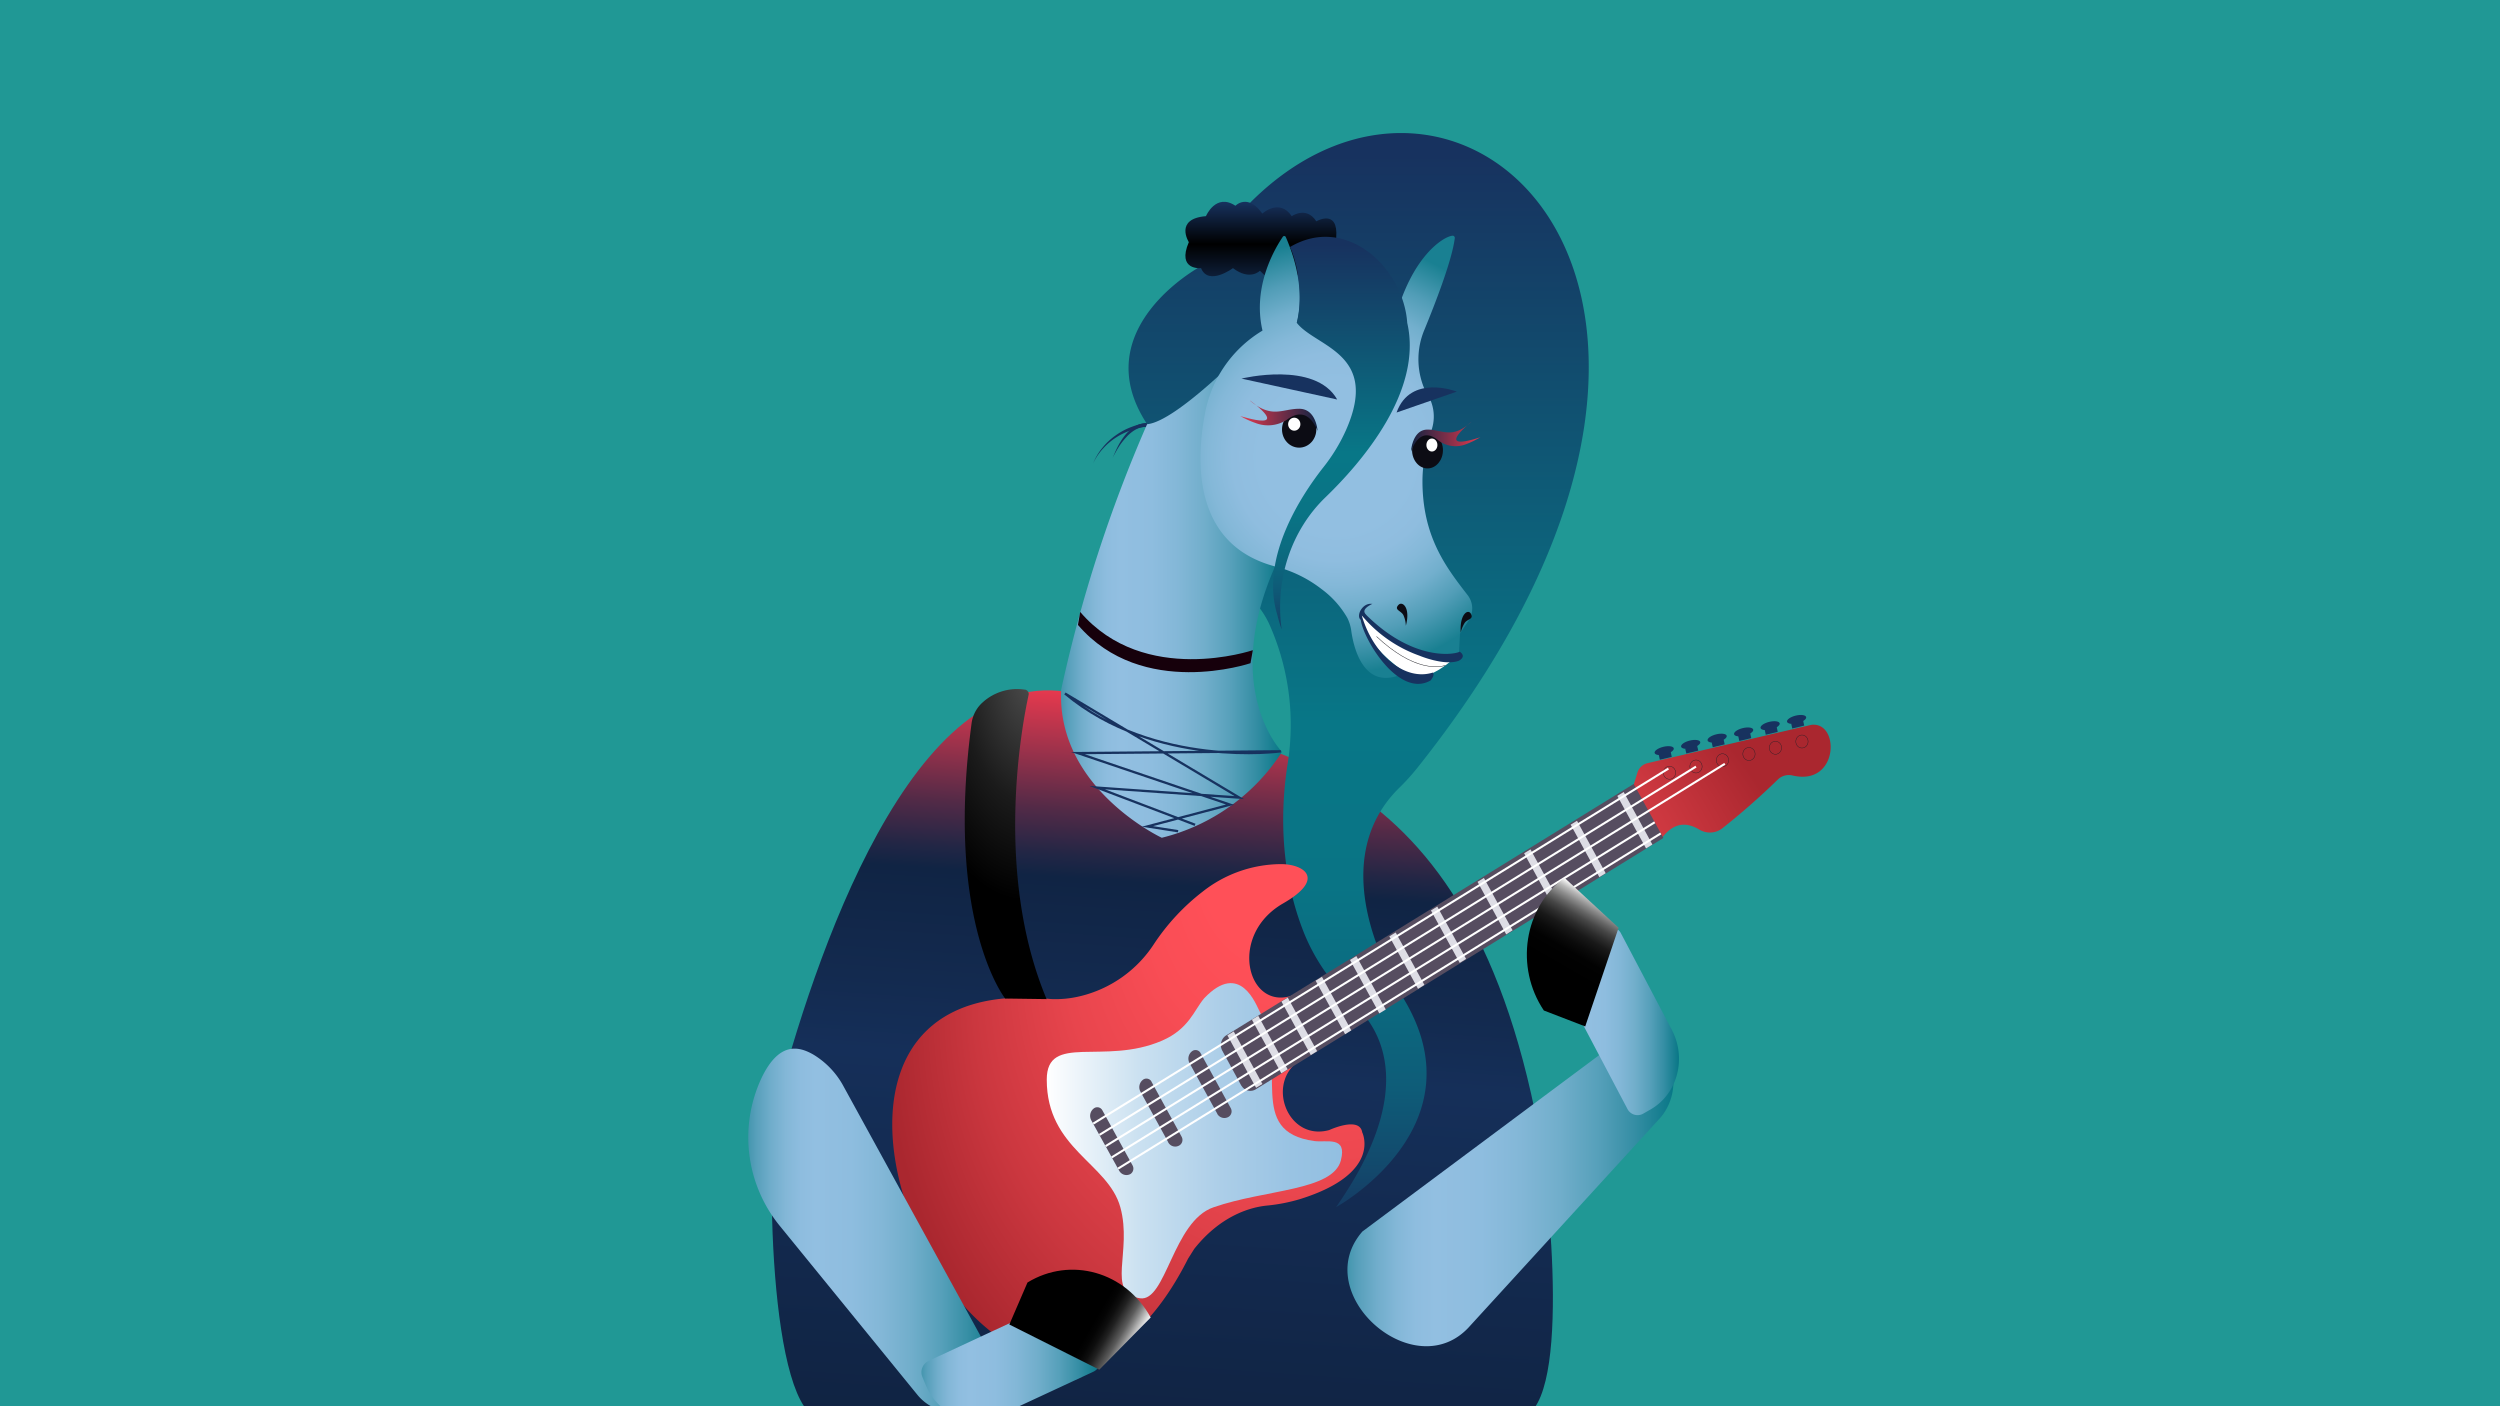 <svg xmlns="http://www.w3.org/2000/svg" xmlns:xlink="http://www.w3.org/1999/xlink" viewBox="0 0 1075.56 605"><defs><style>.cls-1{fill:#209895;}.cls-2{fill:url(#linear-gradient);}.cls-3{fill:#17325f;}.cls-4{fill:url(#linear-gradient-2);}.cls-5{fill:url(#linear-gradient-3);}.cls-6{fill:url(#radial-gradient);}.cls-11,.cls-14,.cls-21,.cls-7{fill:none;stroke-miterlimit:10;}.cls-7{stroke:#1e1e26;stroke-width:0.16px;}.cls-8{fill:url(#linear-gradient-4);}.cls-9{fill:#564d60;}.cls-10{fill:#dddde5;}.cls-11{stroke:#fff;stroke-width:0.9px;}.cls-12{fill:url(#radial-gradient-2);}.cls-13{fill:url(#linear-gradient-5);}.cls-14{stroke:#17325f;}.cls-15{fill:#16000b;}.cls-16{fill:url(#radial-gradient-3);}.cls-17{fill:#0c0c14;}.cls-18{fill:url(#linear-gradient-6);}.cls-19{fill:#fff;}.cls-20{fill:url(#linear-gradient-7);}.cls-21{stroke:#000008;stroke-width:0.17px;}.cls-22{fill:url(#linear-gradient-8);}.cls-23{fill:url(#linear-gradient-9);}.cls-24{fill:url(#linear-gradient-10);}.cls-25{fill:url(#linear-gradient-11);}.cls-26{fill:url(#linear-gradient-12);}.cls-27{fill:url(#linear-gradient-13);}.cls-28{fill:url(#linear-gradient-14);}</style><linearGradient id="linear-gradient" x1="516.27" y1="-2567.09" x2="493.98" y2="-2885.81" gradientTransform="matrix(1, 0, 0, -1, 0, -2265.63)" gradientUnits="userSpaceOnUse"><stop offset="0" stop-color="#e6394e"/><stop offset="0.08" stop-color="#9e324b"/><stop offset="0.16" stop-color="#522a47"/><stop offset="0.22" stop-color="#222645"/><stop offset="0.25" stop-color="#102444"/><stop offset="0.4" stop-color="#132a4f"/><stop offset="0.5" stop-color="#152f59"/><stop offset="1" stop-color="#102342"/></linearGradient><linearGradient id="linear-gradient-2" x1="584.52" y1="-2322.87" x2="584.52" y2="-2784.96" gradientTransform="matrix(1, 0, 0, -1, 0, -2265.63)" gradientUnits="userSpaceOnUse"><stop offset="0" stop-color="#17325f"/><stop offset="0.02" stop-color="#17325f"/><stop offset="0.55" stop-color="#087787"/><stop offset="0.7" stop-color="#097485"/><stop offset="0.8" stop-color="#0b6b80"/><stop offset="0.89" stop-color="#0e5c78"/><stop offset="0.97" stop-color="#13476b"/><stop offset="1" stop-color="#153c65"/></linearGradient><linearGradient id="linear-gradient-3" x1="542.66" y1="-2352.41" x2="542.66" y2="-2386.86" gradientTransform="matrix(1, 0, 0, -1, 0, -2265.63)" gradientUnits="userSpaceOnUse"><stop offset="0" stop-color="#17325f"/><stop offset="0.53"/><stop offset="1" stop-color="#102342"/></linearGradient><radialGradient id="radial-gradient" cx="585.75" cy="-2714.26" fx="550.829" fy="-2621.85" r="203.78" gradientTransform="matrix(1, 0, 0, -1, 0, -2265.63)" gradientUnits="userSpaceOnUse"><stop offset="0.19" stop-color="#ff5058"/><stop offset="0.34" stop-color="#f94d55"/><stop offset="0.55" stop-color="#e8454d"/><stop offset="0.78" stop-color="#cb373f"/><stop offset="1" stop-color="#aa272f"/></radialGradient><linearGradient id="linear-gradient-4" x1="450.32" y1="-2756.42" x2="577.4" y2="-2756.42" gradientTransform="matrix(1, 0, 0, -1, 0, -2265.63)" gradientUnits="userSpaceOnUse"><stop offset="0" stop-color="#fff"/><stop offset="0.07" stop-color="#f3f8fc"/><stop offset="0.3" stop-color="#cde2f1"/><stop offset="0.31" stop-color="#cbe1f1"/><stop offset="0.59" stop-color="#accee8"/><stop offset="0.83" stop-color="#99c3e3"/><stop offset="1" stop-color="#92bfe1"/></linearGradient><radialGradient id="radial-gradient-2" cx="-2189.75" cy="-2609.92" fx="-2163.47" fy="-2631.973" r="237.18" gradientTransform="matrix(0, -1, -0.54, 0, -975.31, -1878.77)" gradientUnits="userSpaceOnUse"><stop offset="0" stop-color="#545454"/><stop offset="0.23" stop-color="#1b1b1b"/><stop offset="0.39"/></radialGradient><linearGradient id="linear-gradient-5" x1="456.51" y1="-2520.59" x2="551.56" y2="-2520.59" gradientTransform="matrix(1, 0, 0, -1, 0, -2265.63)" gradientUnits="userSpaceOnUse"><stop offset="0" stop-color="#4496ae"/><stop offset="0.03" stop-color="#569fba"/><stop offset="0.09" stop-color="#70adcb"/><stop offset="0.15" stop-color="#83b7d7"/><stop offset="0.21" stop-color="#8ebddf"/><stop offset="0.27" stop-color="#92bfe1"/><stop offset="0.41" stop-color="#8ebddf"/><stop offset="0.53" stop-color="#83b7d7"/><stop offset="0.65" stop-color="#71aecb"/><stop offset="0.77" stop-color="#56a0ba"/><stop offset="0.88" stop-color="#358ea4"/><stop offset="0.99" stop-color="#0c7989"/><stop offset="1" stop-color="#087787"/></linearGradient><radialGradient id="radial-gradient-3" cx="574.88" cy="-2462.16" r="93.14" gradientTransform="matrix(1, 0, 0, -1, 0, -2265.63)" gradientUnits="userSpaceOnUse"><stop offset="0.35" stop-color="#92bfe1"/><stop offset="0.48" stop-color="#8fbddf"/><stop offset="0.59" stop-color="#84b8d8"/><stop offset="0.7" stop-color="#72afcd"/><stop offset="0.75" stop-color="#65a8c4"/><stop offset="0.83" stop-color="#519db7"/><stop offset="0.99" stop-color="#1d8294"/><stop offset="1" stop-color="#198092"/></radialGradient><linearGradient id="linear-gradient-6" x1="533.61" y1="-2444.53" x2="566.84" y2="-2444.53" gradientTransform="matrix(1, 0, 0, -1, 0, -2265.63)" gradientUnits="userSpaceOnUse"><stop offset="0" stop-color="#e6394e"/><stop offset="1" stop-color="#102342"/></linearGradient><linearGradient id="linear-gradient-7" x1="636.94" y1="-2453.49" x2="607.03" y2="-2453.49" xlink:href="#linear-gradient-6"/><linearGradient id="linear-gradient-8" x1="577.12" y1="-2367.5" x2="577.12" y2="-2536.61" xlink:href="#linear-gradient-2"/><linearGradient id="linear-gradient-9" x1="579.74" y1="-2777.44" x2="719.95" y2="-2777.44" xlink:href="#linear-gradient-5"/><linearGradient id="linear-gradient-10" x1="668.32" y1="-2704.95" x2="722.34" y2="-2704.95" xlink:href="#linear-gradient-5"/><linearGradient id="linear-gradient-11" x1="688.91" y1="-2652.32" x2="661.96" y2="-2698.97" gradientTransform="matrix(1, 0, 0, -1, 0, -2265.63)" gradientUnits="userSpaceOnUse"><stop offset="0" stop-color="#fff"/><stop offset="0.02" stop-color="#e9e9e9"/><stop offset="0.06" stop-color="#b8b8b8"/><stop offset="0.11" stop-color="#8c8c8c"/><stop offset="0.16" stop-color="#666"/><stop offset="0.21" stop-color="#474747"/><stop offset="0.27" stop-color="#2d2d2d"/><stop offset="0.33" stop-color="#191919"/><stop offset="0.41" stop-color="#0b0b0b"/><stop offset="0.49" stop-color="#020202"/><stop offset="0.65"/></linearGradient><linearGradient id="linear-gradient-12" x1="321.93" y1="-2795.05" x2="429.75" y2="-2795.05" xlink:href="#linear-gradient-5"/><linearGradient id="linear-gradient-13" x1="396.43" y1="-2850.31" x2="473.44" y2="-2850.31" xlink:href="#linear-gradient-5"/><linearGradient id="linear-gradient-14" x1="442.01" y1="-2817.46" x2="488.26" y2="-2844.17" gradientTransform="matrix(1, 0, 0, -1, 0, -2265.63)" gradientUnits="userSpaceOnUse"><stop offset="0.62"/><stop offset="0.67" stop-color="#040404"/><stop offset="0.72" stop-color="#0e0e0e"/><stop offset="0.77" stop-color="#212121"/><stop offset="0.81" stop-color="#3a3a3a"/><stop offset="0.86" stop-color="#5b5b5b"/><stop offset="0.9" stop-color="#848484"/><stop offset="0.94" stop-color="#b3b3b3"/><stop offset="0.99" stop-color="#eaeaea"/><stop offset="1" stop-color="#fff"/></linearGradient></defs><title>mixer_horse.svg</title><g id="Layer_2" data-name="Layer 2"><rect id="bg" class="cls-1" width="1075.56" height="605"/><g id="horse"><path id="body_main-4" data-name="body main-4" class="cls-2" d="M468.2,300c66,22.56,161.57,15.78,193.74,186.12,4.54,24,15,123.54-9.41,124.22-66.42,1.82-175.49,1.82-298.85,0C330.64,610,329,493,335,470.72,353,403.85,397.44,275.81,468.2,300Z"/><g id="hair"><path id="hair_strand1" data-name="hair strand1" class="cls-3" d="M494.68,183.36c-1.24.19-2.51.29-3.75.53a33.22,33.22,0,0,0-3.65,1,28.66,28.66,0,0,0-6.86,3.16,27.74,27.74,0,0,0-5.84,4.91,24.07,24.07,0,0,0-4.25,6.36,24.36,24.36,0,0,1,3.93-6.64,27.64,27.64,0,0,1,5.68-5.33,28.86,28.86,0,0,1,6.86-3.67,32.92,32.92,0,0,1,3.76-1.21c1.27-.32,2.57-.51,3.86-.79Z"/><path id="hair_strand2" data-name="hair strand2" class="cls-3" d="M493.77,183.88a5.2,5.2,0,0,0-2.32-.11,9.09,9.09,0,0,0-2.44.81,15.55,15.55,0,0,0-4.22,3.26,30.14,30.14,0,0,0-3.43,4.37,54.56,54.56,0,0,0-2.69,4.84c.72-1.71,1.44-3.43,2.33-5.14a30,30,0,0,1,3.05-4.72,16.48,16.48,0,0,1,4.33-3.74,8.07,8.07,0,0,1,5.93-1.19Z"/><path id="hair_main" data-name="hair main" class="cls-4" d="M493.53,182.5c-26.91-40.83,22.68-67.69,22.68-67.69,88.3-141.32,268.22-4.37,94.25,214.67a92.41,92.41,0,0,1-8,9c-36.29,34.92.83,90.22.83,90.22,34.81,55.95-28.49,90.65-28.49,90.65,35.52-50.81,19-77,7.64-87.39a83.31,83.31,0,0,1-21.23-30.1c-11.43-28.31-9.95-56.35-7.19-73.57A106,106,0,0,0,546.72,270l-.33-.77a37.36,37.36,0,0,0-11.13-14.43C497.25,224.54,493.53,182.5,493.53,182.5Z"/><path id="scrunchie" class="cls-5" d="M531.5,88.51c-8.44-5.6-12.67,4.48-12.67,4.48-13.72,1.11-7.37,11.18-7.37,11.18-5.27,12.31,5.26,11.19,5.26,11.19,3.18,7.84,13.73,0,13.73,0,7.38,5.59,11.6,1.12,11.6,1.12,9.51,10.07,13.73,1.13,13.73,1.13,10.55,4.46,12.66-4.48,12.66-4.48,9.49-1.12,6.43-10.91,6.43-10.91,1-12.6-8.57-7-8.57-7C562.07,88.51,555.74,93,555.74,93c-5.28-7.85-12.66-1.12-12.66-1.12-6.3-8.89-11.58-3.36-11.58-3.36Z"/></g><g id="guitar"><path id="guitar_main" data-name="guitar main" class="cls-6" d="M496.55,406a52.5,52.5,0,0,1-32.19,22.67,44.62,44.62,0,0,1-12.19,1.15c-150.63-15.45-15.89,259.93,59,111.63l2.61-4.13c11.68-14.74,24.74-18,31.26-18.65a74,74,0,0,0,14.53-2.87c35.3-11.12,26.48-28.66,26.48-28.66-1.13-7.06-14.24-.94-14.24-.94l-.79.19c-17.5,4-26.7-21.12-11.22-30.65L714,360.42h1.07c5.85-7.7,11.82-6,16-3.52a8.78,8.78,0,0,0,9.81-.46,308.47,308.47,0,0,0,24-21.09,6.83,6.83,0,0,1,6.36-1.71c19.86,4.7,20.49-23.29,8.07-21.8l-70.59,16.51a6,6,0,0,0-4.28,4.1l-1.93,6.25L557.9,427.51c-20.59,9.59-30.61-24.62-5.86-38.85,18.49-10.63,9-16.85-.9-16.9a54.85,54.85,0,0,0-33.78,11.88A94,94,0,0,0,496.55,406Z"/><g id="knobs"><path class="cls-3" d="M730.64,322.93l-5.15,1.23L725,322l5.13-1.24Z"/><ellipse class="cls-3" cx="727.37" cy="320.25" rx="4.24" ry="1.68" transform="translate(-55.35 182.47) rotate(-13.78)"/><path class="cls-3" d="M742,320.24l-5.14,1.23-.47-2.18,5.13-1.23Z"/><ellipse class="cls-3" cx="738.76" cy="317.56" rx="4.24" ry="1.68" transform="translate(-54.38 185.11) rotate(-13.78)"/><path class="cls-3" d="M753.43,317.56l-5.15,1.23-.46-2.19,5.14-1.24Z"/><ellipse class="cls-3" cx="750.15" cy="314.89" rx="4.24" ry="1.68" transform="translate(-53.41 187.74) rotate(-13.78)"/><path class="cls-3" d="M764.82,314.86l-5.15,1.24-.46-2.18,5.15-1.23Z"/><ellipse class="cls-3" cx="761.55" cy="312.2" rx="4.24" ry="1.68" transform="translate(-52.45 190.38) rotate(-13.78)"/><path class="cls-3" d="M776.21,312.17l-5.14,1.24-.47-2.18,5.15-1.24Z"/><ellipse class="cls-3" cx="772.94" cy="309.51" rx="4.24" ry="1.68" transform="translate(-51.48 193.02) rotate(-13.78)"/><path class="cls-3" d="M719.23,325.61l-5.13,1.23-.48-2.18,5.15-1.23Z"/><ellipse class="cls-3" cx="715.97" cy="322.94" rx="4.24" ry="1.68" transform="translate(-56.31 179.83) rotate(-13.78)"/><ellipse class="cls-7" cx="718.25" cy="332.45" rx="2.64" ry="2.8"/><ellipse class="cls-7" cx="775.24" cy="319.02" rx="2.64" ry="2.8"/><ellipse class="cls-7" cx="763.84" cy="321.71" rx="2.64" ry="2.8"/><ellipse class="cls-7" cx="752.45" cy="324.39" rx="2.64" ry="2.8"/><ellipse class="cls-7" cx="741.06" cy="327.08" rx="2.64" ry="2.8"/><ellipse class="cls-7" cx="729.66" cy="329.76" rx="2.64" ry="2.8"/></g><path id="pattern" class="cls-8" d="M576.88,499.18c2.78-10.62-6.19-7.55-11.41-8.27-29.75-4.05-10.76-32-23.42-55.51-1.63-3-8.44-22.3-24-5.9-4.36,5.15-6.5,13.16-18.1,18.21-25,10.82-49.61-3.43-49.61,16.78,0,29.85,26.39,35.81,31.66,54.91s-6.33,36.92,8.44,39.15c11.26,1.72,14.12-33.15,31.66-39.15,22.42-7.79,51.34-7,54.8-20.22Z"/><path id="fret_board" data-name="fret board" class="cls-9" d="M534,467,525.84,452a5,5,0,0,1,1.71-6.57L702.86,337.26l12.77,23.26L540.3,468.62a4.39,4.39,0,0,1-6.07-1.33A3.54,3.54,0,0,1,534,467Z"/><g id="frets"><path class="cls-10" d="M710.91,363.35,708.16,365l-12.35-22.58,2.74-1.69Zm-167.78,103L540.4,468l-12.35-22.58,2.73-1.68ZM554,460.06l-2.75,1.7L538.6,438.7l2.73-1.68,12.63,23Zm12.66-7.82-2.74,1.68-12.62-23.05,2.73-1.69,12.63,23.06Zm14.76-9-2.73,1.7L566,421.92l2.73-1.68,12.61,23Zm14.77-8.94L593.42,436,580.81,413l2.73-1.68Zm16.63-10.57-2.75,1.7-12.35-22.58,2.74-1.68Zm17.93-11.19L628,414.26,615.63,391.7l2.72-1.68Zm20-12.3L648,402,635.67,379.4l2.74-1.7ZM670.81,388l-2.75,1.68-12.35-22.58,2.74-1.68Zm20-12.32-2.73,1.68-12.35-22.56,2.73-1.69Z"/></g><path id="middle_line1" data-name="middle line1" class="cls-9" d="M523.66,479.07l-11.89-21.69a4,4,0,0,1,1.32-5.28,2.46,2.46,0,0,1,3.36.85l.07.13,13,23.71a2.8,2.8,0,0,1-.93,3.69,3.53,3.53,0,0,1-4.85-1.19A.94.94,0,0,1,523.66,479.07Z"/><path id="middle_line2" data-name="middle line2" class="cls-9" d="M502.57,491.36l-11.91-21.69a4,4,0,0,1,1.32-5.3,2.49,2.49,0,0,1,3.4.91l0,.07,13,23.73a2.77,2.77,0,0,1-.93,3.67,3.42,3.42,0,0,1-4.73-1.06,2.17,2.17,0,0,1-.19-.33Z"/><path id="middle_line3" data-name="middle line3" class="cls-9" d="M481.51,503.7,469.5,482a4,4,0,0,1,1.32-5.29,2.46,2.46,0,0,1,3.37.85l.07.11,13,23.73a2.79,2.79,0,0,1-.91,3.69,3.55,3.55,0,0,1-4.82-1.38l0,0Z"/><ellipse id="nub" class="cls-9" cx="395.4" cy="537.78" rx="2.68" ry="5.53" transform="translate(-196.54 229.31) rotate(-26.15)"/><g id="strings"><path class="cls-11" d="M714.49,358.57,481,502.77m230.89-149L478.29,497.93M742.07,328.61,475.65,493.09m254-163.28L473,488.25m244.8-157.6L470.33,483.41"/></g><path id="strap" class="cls-12" d="M418,311.19c-11.5,85.64,14.45,118.4,14.45,118.4l17.82.25c-22.84-54.53-10.4-118.78-7.75-130.8a1.92,1.92,0,0,0-1.39-2.33.35.35,0,0,0-.14,0,22.07,22.07,0,0,0-18.17,5.42A14.58,14.58,0,0,0,418,311.19Z"/></g><g id="neck-2"><path id="neck_main" data-name="neck main" class="cls-13" d="M551.56,323.5s-26.39-26.86-3-79.79l-11.65-94.2s-30.75,31.88-43.41,33a609.3,609.3,0,0,0-36.95,114.14c-2.11,42.52,43.28,63.78,43.28,63.78a86.15,86.15,0,0,0,51.7-36.92Z"/><path id="netting" class="cls-14" d="M506.86,357.62l-13.2-2.07,35.54-9.37L463.72,324l87.3-.77s-54.06,7.56-92.84-24.87l75,44.79L472,338.85l42.15,16"/><path id="necklace-2" class="cls-15" d="M463.76,268.86C491.42,301.12,538,285.32,538,285.32l1-5.6s-46.62,15.81-74.28-16.45Z"/></g><g id="head-4"><path id="head_main-4" data-name="head main-4" class="cls-16" d="M600.08,137.75c7.17-27.59,21-36,24.8-36.34a.91.91,0,0,1,1,.86,1.27,1.27,0,0,1,0,.2c-1.19,9.65-8.58,28.47-13.09,39.47a32.57,32.57,0,0,0-.72,23.4,19.69,19.69,0,0,0,1.87,4,18.13,18.13,0,0,1,2.18,14.95l-.31.94a66.45,66.45,0,0,0-3.83,21.12c-.19,24.52,10.3,37.87,19.49,49.76a9.39,9.39,0,0,1,.4,10.8l-3.74,5.68c-.19,3.43-.31,5.76-.4,7.34a3.23,3.23,0,0,1-3.27,3.18h-.06c-21.74-1.61-33.83-12.26-33.83-12.26.82,9.48,5.86,13,10.5,17.15a1.73,1.73,0,0,1,.29,2.41,1.75,1.75,0,0,1-.89.6c-14.66,4.25-18.31-13.73-19.1-19.48a17.77,17.77,0,0,0-1.72-5.69,40.38,40.38,0,0,0-11.17-12.46,54.06,54.06,0,0,0-19.85-9.66c-34.66-9.18-34.32-43.64-30.32-65.34a52.76,52.76,0,0,1,24.37-35.86l.48-.3c-4.55-19.26,5.78-36,8.73-40.34a.73.73,0,0,1,1.3.14c9.63,22,4.74,36.86,4.74,36.86,22.17-28,42.21-1.12,42.21-1.12Z"/><path id="nostril_left" data-name="nostril left" class="cls-17" d="M604.83,269.22c2.11-7.82-1.49-10.72-3.15-9-2.11,2.24,1.16,2.48,2.11,4.47A11.78,11.78,0,0,1,604.83,269.22Z"/><path id="nostril_right" data-name="nostril right" class="cls-17" d="M628.44,272.24c-.54-8.08,3.13-10.29,4.31-8.29,1.49,2.58-1.46,2.25-2.62,4.05A13,13,0,0,0,628.44,272.24Z"/><g id="eye_left" data-name="eye left"><ellipse id="eye_main-2" data-name="eye main-2" class="cls-17" cx="558.93" cy="184.75" rx="7.38" ry="7.84"/><path id="lashes" class="cls-18" d="M537.83,172.43c9.51,7.84,13.73,3.43,21.1,3.43s7.91,9.51,7.91,9.51c-3.92-9.49-9.57-7.4-12.78-5.06A14.87,14.87,0,0,1,540.2,182a37.78,37.78,0,0,1-6.59-3c23.21,6.86,4.22-6.64,4.22-6.64Z"/><ellipse id="eye_highlight" data-name="eye highlight" class="cls-19" cx="556.82" cy="182.5" rx="2.64" ry="2.8"/></g><g id="eye_right" data-name="eye right"><ellipse id="eye_main-3" data-name="eye main-3" class="cls-17" cx="614.15" cy="193.69" rx="6.64" ry="7.84"/><path id="lashes-2" class="cls-20" d="M633.15,181.39c-8.58,7.82-12.36,3.43-19,3.43s-7.12,9.51-7.12,9.51c3.53-9.49,8.58-7.4,11.51-5.07A12.22,12.22,0,0,0,631,191a34.89,34.89,0,0,0,5.85-2.88c-20.83,6.71-3.72-6.71-3.72-6.71Z"/><ellipse id="eye_highlight-2" data-name="eye highlight-2" class="cls-19" cx="616.04" cy="191.46" rx="2.37" ry="2.8"/></g><path id="teeth-2" class="cls-19" d="M626.28,282.57c-10.89,10.16-18.27,9-18.27,9-23.22-14.55-22.17-26.87-22.17-26.87C609.24,285.88,626.28,282.57,626.28,282.57Z"/><path id="teeth_line" data-name="teeth line" class="cls-21" d="M592.21,273.84c15.83,14.82,26.33,13.43,29.58,12.46"/><path id="lips" class="cls-3" d="M590.59,259.72c-5.8,2.79-2.93,4.48-2.64,5,19,18.74,36.15,17.4,40.1,15.67,3.16,2.25-.53,3.93-.53,3.93-6.33,2.23-16.89-2.25-16.89-2.25a57.23,57.23,0,0,1-24.79-17.35c5.15,17.54,18.87,28.38,30.59,24.63,1.07,1.11-1,3.43-1,3.43-13.63,7.7-28.88-17.69-30-26.12-2.15-1.56.6-7.44,4.89-6.86Z"/><path id="eyebrow_right-2" data-name="eyebrow right-2" class="cls-3" d="M600.84,177.48c6-16.8,25.92-9,25.92-9"/><path id="eyebrow_left-2" data-name="eyebrow left-2" class="cls-3" d="M575.29,171.88c-9.49-16.8-41.18-9-41.18-9"/><path id="bangs" class="cls-22" d="M557.89,138.87c8.15,10.5,36,13,21.12,46.33a74.59,74.59,0,0,1-9.71,15.9c-8.1,10.3-27.46,38.09-19.85,63.13a67.49,67.49,0,0,0,1.95,6.55c-2.93-21.14,3.93-42.46,18.88-56.86,15.8-15.27,41.88-45.71,35.15-75-1.63-23.74-26.37-47-50.51-32.6C554.71,105.29,562.16,121,557.89,138.87Z"/></g><g id="leg_right" data-name="leg right"><path id="lowerleg" class="cls-23" d="M714.48,480.7l-82,89.69c-23.49,26.79-69.77-13.73-46.33-40.58l113.25-84.35a10.82,10.82,0,0,1,11.29,1.29A23.74,23.74,0,0,1,715,480.06c-.16.22-.34.43-.51.64Z"/><path id="upperleg" class="cls-24" d="M710.12,477.31l-3.23,1.85a4.91,4.91,0,0,1-6.66-1.94l-.1-.19L669,418a5.34,5.34,0,0,1,1.89-7.1l19.78-11.38a4.89,4.89,0,0,1,6.65,1.91,2.26,2.26,0,0,1,.11.22L719.23,443C725.73,455.33,721.74,470.67,710.12,477.31Z"/><path id="hoof" class="cls-25" d="M696.36,399.15,682,441.6l-17.8-6.86c-12.52-18.67-8.58-44.24,8.86-57.11Z"/></g><g id="leg_left" data-name="leg left"><path id="lowerleg-2" class="cls-26" d="M394.79,600.21l-59.47-73a60.23,60.23,0,0,1-7.53-63.78c7.33-15,15.58-13.59,22.31-9.62A35.6,35.6,0,0,1,363,467.53L429.11,588A12.57,12.57,0,0,1,427,599.82a20.74,20.74,0,0,1-32.21.39Z"/><path id="upperleg-2" class="cls-27" d="M398.33,596l-1.49-3.59a5.39,5.39,0,0,1,2.55-6.86l58-27a4.84,4.84,0,0,1,6.4,2.42l.12.28,9.11,22a5.36,5.36,0,0,1-2.54,6.86l-40.61,18.88c-12.1,5.57-26.24-.28-31.54-13Z"/><path id="hoof-2" class="cls-28" d="M472.94,589.27l-38.7-19.43,7.81-18.08c18.55-11.34,42.26-4.6,53,15.06Z"/></g></g></g></svg>
